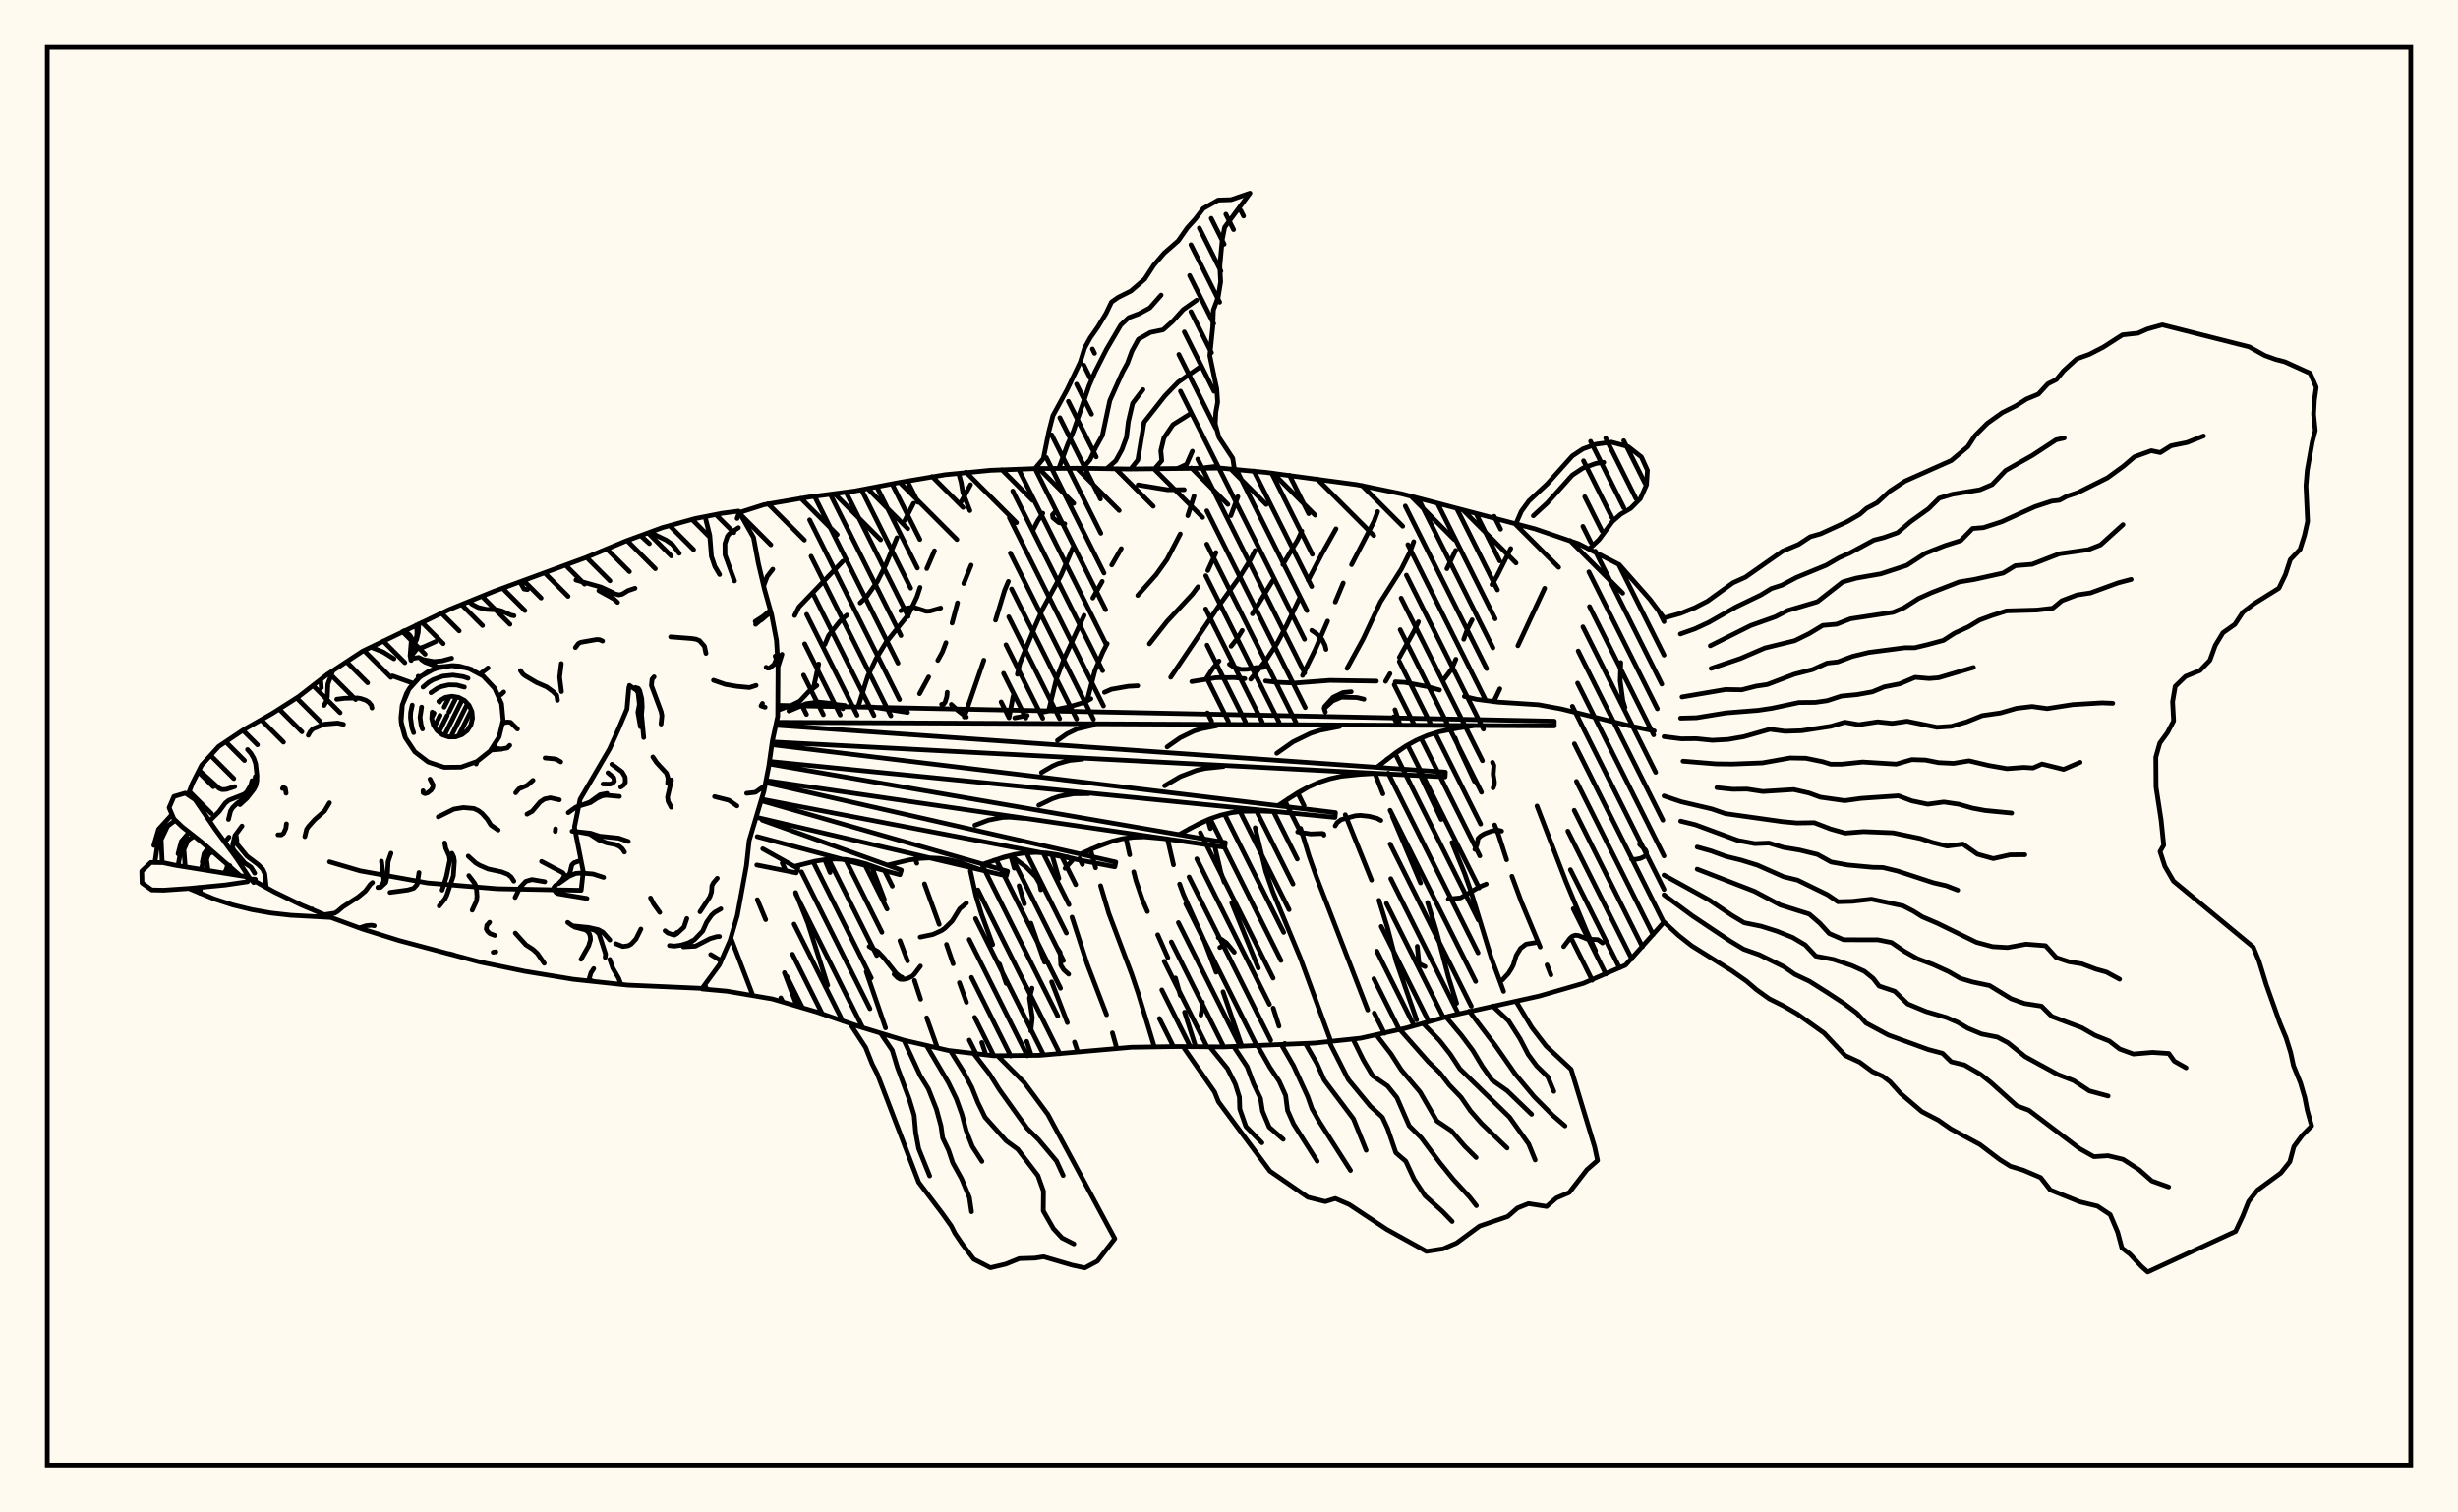 <svg xmlns="http://www.w3.org/2000/svg" width="520" height="320"><rect x="0" y="0" width="520" height="320" fill="floralwhite"/><rect x="10" y="10" width="500" height="300" stroke="black" stroke-width="1" fill="none"/><path stroke="black" stroke-width="1" fill="none" stroke-linecap="round" stroke-linejoin="round" d="
M 156.42 108.44 161.61 106.79 171.19 105.16 180.81 103.89 190.35 102.06 199.93 100.44 209.59 99.5 219.3 99.13 229.01 99.07 238.72 99.23 258.14 99.03 267.81 99.94 287.06 102.54 296.57 104.49 324.75 111.9 333.94 115.04 342.58 119.48 349.01 126.76 352.03 130.76 
M 352.03 195.08 343.88 204.21 334.96 208.05 325.63 210.74 306.67 214.95 297.31 217.55 287.83 219.66 278.17 220.68 258.77 221.5 249.05 221.42 239.34 221.57 220 223.27 210.28 223.37 200.64 222.25 191.17 220.07 181.88 217.24 172.7 214.08 163.38 211.34 153.81 209.71 148.53 209.23 
M 174.53 148.83 178.74 149.26 
M 182.85 149.52 184.91 149.62 192 150.73 
M 214.67 151.88 217.33 151.38 
M 220.82 150.63 226.13 149.56 229.41 148.59 230.79 147.85 
M 233.65 146.48 235.12 145.84 238.69 145.21 240.68 145.1 
M 252.12 144.21 257.28 143.39 261.17 143.37 263.35 143.6 
M 267.74 144.08 269.95 144.35 274.02 144.52 281.32 143.96 291.19 144.11 
M 295.18 144.27 297.18 144.38 301.87 145.25 304.54 145.99 
M 309.79 147.35 312.37 147.96 316.93 148.55 325.5 149.11 330.29 149.99 344.64 153.54 349.96 154.65 
M 149.11 208.32 149.5 209.32 
M 154.61 198.44 159.28 210.64 
M 160.22 190.35 161.98 194.57 
M 165.94 205.79 168.61 212.88 
M 163.48 120.44 162.3 121.97 161.55 123.95 
M 165.48 182.6 166.16 184.06 
M 168.32 188.84 170.91 195.33 175.1 208.46 
M 178.3 118.76 169.02 128.42 168.11 130.23 
M 165.42 138.44 164.59 141.08 
M 174.48 181.89 175.6 184.59 
M 183.26 205.59 187.34 217.48 
M 193.26 106.51 191.43 110.08 
M 189.75 113.77 187.39 119.48 185.59 123.07 183.35 126.22 181.97 127.55 
M 179.16 130.15 177.72 131.42 175.31 134.44 174.5 136.35 
M 173.2 140.48 172.1 145.58 
M 184.33 183.15 187.08 190.29 
M 190.39 199.02 192 203.32 
M 193.47 207.45 194.76 211.4 
M 196.05 215.33 198.32 221.71 
M 205.32 102.55 203.4 106.07 
M 197.69 116.53 196.07 120.3 
M 194.64 124.28 193.97 126.3 192.23 129.97 187.4 135.99 185.34 139.37 183.58 143.06 181.57 149.46 
M 193.63 181.76 193.96 182.64 
M 195.58 187 198.69 195.57 
M 200.24 199.82 201.64 203.91 
M 202.96 207.91 204.46 212.07 
M 207.7 220.57 208.57 223.17 
M 205.45 119.58 203.89 123.44 
M 202.56 127.54 201.42 131.83 
M 200.12 135.98 199.37 137.96 198.4 139.72 
M 196.46 143.23 194.54 146.77 
M 205.29 184.27 206.46 189.53 207.65 193.43 210.01 199.85 
M 211.45 203.97 212.87 208.07 
M 217.2 220.32 218.19 223.29 
M 220.61 108.59 219.53 110.23 218.61 112.01 
M 213.32 123.01 212.52 124.93 210.61 131.21 
M 208.14 139.68 204 151.7 
M 213.81 181 214.58 183.68 
M 215.59 187.4 216.72 191.24 
M 218.09 195.32 220.97 203.57 
M 222.48 207.74 225.8 216.36 
M 227.31 220.48 228.01 222.57 
M 226.93 115.98 224.47 121.71 220.61 128.8 218.93 132.61 215.73 140.42 215.23 142.67 
M 214.33 147.29 213.46 151.86 
M 222.5 180.66 224.01 185.85 
M 226.79 194.05 230 203.97 234.1 214.69 
M 235.34 218.53 236.27 221.84 
M 237.21 116.07 235.2 119.54 
M 233.18 123.01 231.19 126.52 
M 229.35 130.2 224.99 139.65 223.48 143.68 221.84 150.4 
M 230.7 179.78 231.78 183.6 
M 232.84 187.39 234.56 193.2 239.44 206.17 240.78 210.16 244.21 221.5 
M 252.6 104.95 251.28 109.1 
M 249.69 112.97 246.88 118.38 244.59 121.58 240.69 125.97 
M 234.23 136.17 233.29 138 231.63 141.92 229.97 148.32 
M 238.21 177.35 238.99 180.85 
M 239.84 184.46 240.31 186.31 241.72 190.47 242.74 192.86 
M 244.92 197.77 247.06 202.62 
M 248.67 206.92 249.71 210.62 
M 250.6 214.15 252.94 221.45 
M 261.88 105.09 260.39 109.09 
M 257.24 116.91 255.52 120.71 
M 253.43 124.15 252.24 125.74 246.86 131.52 243.16 136.22 
M 246.99 177.49 248.26 182.97 
M 249.55 187.04 250.34 189.22 254.81 199.18 257.28 205.7 
M 258.74 209.83 262.72 221.37 
M 265.51 116.48 264.59 118.32 262.46 121.76 257.79 128.27 247.67 143.29 
M 255.53 173.44 256.06 175.31 
M 256.99 179.06 258.27 184.54 259 186.66 
M 260.59 191.03 266.2 204.82 
M 269.36 213.29 270.58 217.11 
M 271.81 220.76 271.9 221 
M 275.4 112.36 274.52 114.23 271.4 119.45 
M 269.23 122.88 264.95 129.87 
M 262.8 133.39 261.72 135.14 260.45 136.72 
M 257.89 139.85 256.59 141.4 255.15 143.64 
M 265.53 175.13 267.79 184.43 269.27 188.68 275.08 202.67 281.55 220.32 
M 282.64 111.88 279.64 117.22 276.76 122.76 
M 274.93 126.58 272.17 132.35 270.2 136.08 267.93 139.53 264.59 143.71 
M 275.15 175.26 277 181.3 278.51 185.57 289.34 213.68 
M 291.44 108.24 290.7 110.26 285.93 119.47 
M 284.17 123.35 282.49 127.36 
M 280.85 131.42 278.25 137.43 275.56 142.91 
M 284.6 172.38 290.15 186.2 
M 291.73 190.49 293.54 196.31 295.37 203.38 299.68 215.77 
M 299.08 114.61 298.34 116.68 296.46 120.42 292.04 127.36 288.39 135.18 284.98 141.42 
M 290.87 163.63 292.56 167.96 
M 294.57 172.72 300.52 186.79 
M 302.02 190.95 303.77 196.62 306.45 206.79 308.16 212.27 
M 307.95 116.46 306.1 120.33 
M 300.08 131.56 299.15 133.51 296.05 139.09 
M 294.06 142.54 293.13 144.15 
M 295.12 150.17 296.16 153.24 
M 300.07 163.22 304.9 173.37 
M 307.18 178.26 309.85 184.8 311.21 188.69 315.46 202.57 318.09 209.74 
M 319.61 116.05 316.71 121.85 315.64 123.68 
M 311.43 131.15 310.44 133.1 309.66 135.25 
M 308 139.48 307.12 141.54 305.52 143.67 
M 307.84 156.13 308.62 158.19 311.94 165.31 
M 316.2 174.54 317.01 176.58 318.73 181.91 
M 319.86 185.4 321.88 190.88 325.83 200.35 
M 327.28 204.16 328.11 206.27 
M 326.77 124.47 321.12 136.62 
M 317.3 145.75 316.01 148.46 
M 325.16 170.54 331.31 186.59 335.68 197.1 337.53 201.15 
M 317.67 175.83 317.08 175.67 315.68 175.79 314.06 176.39 313.29 176.84 312.7 177.38 312.46 178.71 312.02 179.71 
M 194.72 204.41 193.37 206.18 192.96 206.56 192.03 207.01 191.16 207.21 190.43 207.18 189.85 206.84 189.15 206.12 
M 301.47 204.51 300.43 204.01 300.17 203.66 299.83 200.22 
M 205.18 108.03 203.68 104.16 203.34 102.11 202.81 100.16 
M 250.52 103.6 247.02 103.62 240.77 102.59 
M 200.39 146.47 200.31 147.36 199.96 148.52 199.66 148.95 199.21 149.02 
M 258.05 200.46 258.92 199.96 259.06 199.39 258.71 198.94 257.73 198.36 
M 277.51 133.38 278.45 134.02 279.71 135.31 280.31 136.52 280.52 137.39 
M 201.26 149.04 202.61 150.31 204.44 151.71 
M 325.19 199.38 322.86 199.75 321.69 200.64 320.77 202.15 320.15 204.17 319.76 204.92 319.08 205.99 317.85 207.32 
M 220.2 188.25 219.96 186.99 219.16 185.56 217.08 183.45 213.82 181 
M 225.32 183.71 227.19 181.66 
M 172.81 145.04 171.07 146.35 169.19 148.36 167.66 149.11 164.56 150.27 
M 345.16 181.76 345.97 181.84 347.01 181.63 347.9 181.23 348.17 180.94 348.34 180.42 348.14 179.89 346.88 178.66 
M 339.01 199.5 338.04 198.8 335.84 198.69 333.96 197.94 333.29 197.86 332.66 198.06 332.15 198.49 330.81 200.26 
M 292.13 173.58 291.32 173.14 289.67 172.72 287.82 172.52 286.73 172.6 283.73 173.41 282.88 174.05 282.47 174.73 
M 261.12 201.46 259.43 199.44 257.85 198.46 
M 288.54 147.93 287.05 147.58 283.79 147.51 281.94 148.28 280.34 149.75 
M 223.25 108.28 222.66 108.91 222.75 109.54 223.99 110.57 225.26 110.82 
M 204.46 191.08 203.03 192.28 201.43 194.86 199.87 196.4 199.18 196.88 197.36 197.7 194.67 198.26 
M 343.77 149.68 343.32 148.24 342.76 144.06 342.88 140.18 
M 218.08 218.11 218.39 215.33 217.79 211.21 218.33 209.07 
M 190.83 206.77 190.41 206.62 189.57 205.92 186.97 202.64 185.72 201.32 183.88 200.26 
M 199.01 128.64 196.75 129.29 195.95 129.33 193.17 128.45 191.23 128.78 190.57 129.22 
M 315.75 161.29 316.04 161.94 315.9 163.85 316.16 165.49 316.12 166.11 315.88 166.69 
M 226.08 206.11 225.06 205.2 224.42 204.21 224.29 201.55 223.54 200.39 
M 314.42 187.05 312.97 187.65 308.99 189.97 306.4 190.21 
M 260.1 140.52 261.03 141.16 262.56 141.62 263.89 141.61 265.85 141.22 266.65 141.3 267.4 141.18 
M 274.53 176.01 277.28 176.44 279.75 176.34 280.04 176.44 280.09 176.69 
M 254.36 212.01 254.39 213.03 254.06 214.78 
M 285.85 146.36 284.11 146.53 282.03 147.53 280.23 149.51 280.13 149.87 280.38 150.62 
M 178.29 149.94 177.27 149.17 176.52 148.9 173.11 148.54 170.55 148.89 166.89 150.43 
M 218.96 99.13 220.73 97.03 221.9 91.26 222.75 87.95 225.73 82.48 228.53 76.61 229.46 73.63 230.63 71.5 232.25 69.19 234.01 66.28 235.15 63.89 236.53 62.93 239.24 61.57 242.16 59.06 244.09 56.1 246.3 53.53 249.25 50.96 251.18 48.2 252.88 46.32 254.56 44.11 257.72 42.33 260.44 42.24 264.43 40.87 259.08 48.09 258.58 50.68 258.06 56.32 258.24 59.6 257.71 62.84 256.7 65.6 256.56 69.23 255.94 75.24 257.42 82.31 257.6 85.09 257.21 87.26 257.09 89.68 257.88 92.55 260.79 96.96 261.15 99.29 
M 258.09 99.03 258.09 99.03 
M 224.01 99.06 225.88 93.98 227.09 91.23 230.39 81.63 231.65 78.71 234.09 73.91 237.11 68.77 238.78 67.2 241.01 66.35 243.25 65.14 245.64 62.43 
M 229.07 99.07 230.6 97.28 231.76 94.76 233.23 92.1 234.79 84.75 237.46 78.78 238.51 76.87 239.48 74.25 240.83 71.78 243.39 70.33 246.06 69.79 248.1 67.96 250.31 65.5 253.16 63.5 
M 234.13 99.17 236.06 97.48 237.35 95.13 238.31 92.52 238.71 89.19 239.61 85.33 241.8 82.44 
M 239.19 99.23 240.71 97.33 242.04 89.34 246.43 83.77 249.23 80.87 253.89 77.63 
M 244.25 99.21 245.78 97.46 245.58 95.36 246.24 92.64 248.15 89.84 251.72 87.6 
M 249.31 99.03 251.03 98.24 252.24 95.47 
M 254.36 99.01 257.1 98.69 
M 164.58 149.24 328.82 152.58 328.81 153.59 164.26 152.82 
M 164.12 153.44 305.78 163.36 305.72 164.37 163.36 156.99 
M 163.28 157.55 282.53 171.93 282.42 172.94 162.78 161.11 
M 162.71 161.62 259.23 178.27 259.07 179.27 162.05 165.15 
M 161.96 165.58 236.05 182.4 235.85 183.39 161.11 169.1 
M 161.19 169.45 213.15 184.33 212.89 185.31 160.27 172.98 
M 161.27 173.53 190.68 184.09 190.38 185.06 160.19 177 
M 161.36 179.59 168.79 183.72 168.45 184.67 160.1 183.01 
M 312 153.51 306.89 154.28 304.41 154.84 302.01 155.6 299.71 156.59 297.5 157.79 295.38 159.19 291.28 162.35 
M 291.21 163.62 286.17 163.91 283.71 164.24 281.32 164.77 279.01 165.53 276.77 166.52 274.59 167.71 270.37 170.46 
M 270.23 171.73 265.31 171.54 262.89 171.64 260.52 171.94 258.21 172.48 255.95 173.25 253.74 174.23 249.41 176.58 
M 249.21 177.84 244.44 177.18 242.09 177.05 239.76 177.13 237.46 177.45 235.2 178.01 232.97 178.77 228.56 180.7 
M 228.3 181.94 223.72 180.84 221.44 180.49 219.17 180.35 216.91 180.45 214.66 180.79 212.42 181.34 207.95 182.84 
M 207.63 184.07 203.28 182.54 201.09 181.98 198.89 181.62 196.68 181.51 194.46 181.63 192.23 181.97 187.74 183.04 
M 187.36 184.25 183.13 182.74 181.01 182.19 178.87 181.84 176.73 181.74 174.57 181.87 172.4 182.22 168.05 183.31 
M 309.43 153.85 304.41 154.84 302.01 155.6 299.71 156.59 297.5 157.79 293.31 160.73 
M 283.4 153.71 279.26 154.52 277.29 155.15 273.57 156.95 270.11 159.38 
M 257.38 153.56 254.12 154.2 252.56 154.69 249.63 156.12 246.91 158.03 
M 231.36 153.41 227.84 154.24 225.7 155.28 223.71 156.67 
M 288.68 163.72 283.71 164.24 281.32 164.77 279.01 165.53 276.77 166.52 272.47 169.05 
M 258.82 162.17 255.02 162.56 253.18 162.97 249.69 164.31 246.39 166.25 
M 228.97 160.61 226.32 160.88 223.81 161.57 222.62 162.1 220.32 163.45 
M 267.76 171.59 262.89 171.64 260.52 171.94 258.21 172.48 255.95 173.25 251.57 175.36 
M 230.3 167.92 227.13 167.95 224.09 168.5 222.62 169 219.77 170.37 
M 246.82 177.47 242.09 177.05 239.76 177.13 237.46 177.45 235.2 178.01 230.76 179.69 
M 216.69 173.16 213.61 172.89 212.1 172.94 209.14 173.51 206.25 174.6 
M 226.01 181.35 221.44 180.49 219.17 180.35 216.91 180.45 214.66 180.79 210.18 182.05 
M 211.13 223.45 216.7 229.05 221.67 235.75 235.84 262.07 232.16 266.83 229.5 268.25 226.78 267.66 220.77 265.9 218.93 266.19 215.64 266.29 212.78 267.45 209.53 268.22 206.01 266.42 203.59 263.24 202 260.9 201.25 259.4 199.38 256.77 194.35 250.14 185.64 227.33 184.51 225.11 183.12 221.61 179.82 216.57 
M 206.09 223.01 209.31 227.17 211.43 230.56 217.28 238.72 219.77 241.18 223.5 245.63 224.92 248.7 
M 201.07 222.33 203.84 226.76 205.59 230.06 206.87 233.26 208.39 236.38 212.86 241.37 215.32 243.17 219.58 248.74 220.75 252.02 220.71 256.19 222.86 259.94 224.66 261.9 227.18 263.18 
M 196.11 221.37 200.63 229.03 202.31 232.47 203.51 235.81 204.41 239.26 205.7 242.56 207.74 245.72 
M 191.22 220.08 194.65 227.52 196.41 230.38 198.11 234.69 199.07 238.22 199.42 240.74 200.67 243.36 201.56 246.02 203.41 249.36 205.09 253.37 205.53 256.37 
M 186.35 218.69 188.75 222.21 189.87 225.9 192.37 232.6 193.39 235.96 193.72 239.65 194.35 243.03 196.67 248.79 
M 320.71 211.83 324.04 217.35 327.08 221.31 332.38 226.25 337.35 242.66 337.97 245.52 335.72 247.48 331.99 252.31 329.26 253.47 327.2 255.26 323.35 254.66 321.03 255.59 318.99 257.37 313.01 259.41 308.15 262.99 305.3 264.22 301.77 264.76 293.39 260.12 285.42 254.84 282.49 253.58 280.37 254.23 276.68 253.31 268.64 247.76 257.77 233.1 256.94 231.03 250.27 221.43 
M 315.76 212.84 319.17 216.01 321.57 219.77 323.3 223.1 325.07 225.5 327.44 227.82 328.72 230.91 
M 310.82 213.93 316.28 221.11 320.56 227.24 324.57 232.04 328.47 235.96 331.08 238.21 
M 305.9 215.13 309.18 219.05 311.57 222.24 313.58 225.59 315.65 228.53 318.84 230.77 324.01 235.75 
M 301.03 216.49 304.6 220.21 306.83 223.06 308.84 226.13 319.33 236.34 323.41 242.06 324.77 245.41 
M 296.15 217.83 302.15 224.61 304.65 227.03 306.61 229.57 309.1 232.16 311.09 235.04 313.44 237.72 318.84 242.9 
M 291.23 219.02 294.28 222.99 296.43 226.34 300.43 231.05 303.97 237.18 307.06 239.25 309.86 242.5 312.28 244.9 
M 286.24 219.86 288.43 224.3 290.38 227.6 293.56 229.79 295.53 232.24 298.11 238.18 300.7 240.76 304.6 246 307.43 249.49 310.89 253.25 312.33 255.09 
M 281.22 220.47 285.24 228.39 289.92 234.06 292.44 236.37 293.54 238.75 295.3 243.89 297.4 245.69 299.15 249.48 301.47 252.99 305.14 256.29 307.21 258.43 
M 276.18 220.81 278.58 224.98 280.16 228.53 286.33 236.72 289.01 243.37 
M 271.12 221.08 273.66 225.5 276.67 232.06 277.54 234.55 279.09 237.28 285.7 247.63 
M 266.07 221.27 268.63 225.79 270.64 228.79 271.98 231.77 272.39 234.95 273.69 237.85 278.66 245.69 
M 261.01 221.43 263.83 225.67 265.21 229.33 266.68 232.45 267.09 235.08 268.5 238.46 271.47 241.05 
M 255.95 221.5 259.67 226.08 261.33 229.36 262.2 232.12 262.28 234.63 263.57 238.33 266.96 241.78 
M 352.03 130.76 355.47 129.8 358.55 128.57 361.23 127.19 366.61 123.31 369.26 122.11 377.12 116.6 380.51 115.18 382.97 113.56 385.18 112.93 390.73 110.39 393.46 108.81 394.88 107.55 397.1 106.38 399.76 103.93 403.01 101.79 412.8 97.44 416.3 94.5 417.8 92.2 420.44 89.55 423.6 87.3 426.54 85.83 428.68 84.45 431.23 83.39 433.23 81.22 435.03 80.32 436.57 78.44 439.33 75.93 442 74.97 444.89 73.49 449.01 70.85 452.3 70.5 454.25 69.63 457.45 68.74 475.84 73.39 479.13 75.22 481.41 76.04 483.38 76.55 488.73 78.98 490 81.94 489.62 84.68 489.45 87.63 489.8 91.09 489.16 93.56 488.11 99.46 487.83 102.77 488.18 110.31 487.52 113.25 486.58 116.24 484.52 118.41 483.48 121.6 482.11 124.45 476.9 127.7 474.49 129.52 472.79 132.1 470.27 133.88 468.65 136.55 467.51 139.7 465.4 141.88 462.34 143.12 460.17 145.23 459.62 148.49 459.84 152.53 458.52 155.03 456.91 157.23 456.07 160.21 456.12 166.51 457.2 173.57 457.74 178.82 456.97 180.16 457.99 183.29 459.8 186.41 476.67 200.35 477.89 203.31 479.44 208.35 482.33 216.47 483.62 219.56 484.6 222.71 485.2 225.48 486.68 229.13 487.58 232.21 488.11 234.91 489.03 238.22 487 240.26 485.28 242.6 484.42 245.8 482.53 248.17 477.58 251.8 475.69 254.21 474.47 257.28 472.94 260.53 454.35 269.12 453.05 267.97 450.61 265.36 448.89 264.04 447.99 260.68 446.42 256.98 443.72 255.19 439.97 254.28 433.76 251.77 431.72 249.15 428.06 247.59 425.3 246.75 423.04 245.33 418.86 242.16 412.68 238.83 410.06 237 406.57 235.19 402.08 231.36 399.85 228.88 398.31 227.71 396.12 226.73 393.42 224.73 390.37 223.33 385.91 218.59 380.23 214.53 377.32 212.83 374.28 211.31 371.57 209.37 369.49 207.59 366.33 205.37 357.89 200.1 355.11 197.91 352.03 195.08 
M 355.49 134.13 358.53 133.06 361.48 131.7 367.18 128.45 372.51 125.88 374.74 124.52 376.98 123.8 380.05 122.17 386.34 119.59 389.09 118 391.36 117 396.45 114.26 398.5 113.74 401.45 112.7 404.21 110.35 407.98 107.65 410.24 105.41 413.07 104.57 418.87 103.62 421.45 102.52 424.3 99.54 429.99 96.33 434.98 93.06 436.69 92.68 
M 361.82 136.63 370.38 132.35 375.57 130.51 378.18 129.17 384.49 127.3 389.84 123.12 392.73 122.31 397.9 121.41 403.38 119.62 407.31 117.07 411.5 115.42 414.79 114.38 417.31 111.81 419.6 111.63 423.47 110.38 430.49 107.21 434.08 106.03 435.68 105.85 437.26 105 439.54 104.24 445.85 101.09 449.22 98.64 451.55 96.65 455.12 95.36 457.02 95.76 459.29 94.32 462.67 93.64 466.17 92.25 
M 362 141.42 368.18 139.33 373.37 137.1 379.68 135.56 382.72 134.07 385.6 132.33 388.54 132.07 391.47 130.93 400.49 129.55 402.78 128.6 405.9 126.61 408.62 125.39 414.47 123.12 417.64 122.6 423.79 121.24 426.34 119.69 429.92 119.4 435.67 117.17 441.8 116.3 444.38 115.28 449.12 111 
M 355.84 147.46 365.05 145.89 368.47 145.95 371.54 145.17 373.88 144.83 379.62 142.65 383.46 141.66 386.54 140.29 388.78 140.04 391.91 138.87 395.34 138.04 402.92 137.05 405.05 137.05 407.87 136.37 411.13 135.49 413.48 133.97 416.41 132.63 418.8 131.19 421.38 130.24 424.49 129.25 430.92 129.07 434.27 128.68 436.19 127.09 439.4 125.87 442.24 125.45 448.12 123.31 450.85 122.59 
M 355.53 151.94 358.9 151.85 365.16 150.83 371.93 150.29 374.83 149.86 380.57 148.64 384.01 148.61 386.55 148.25 389.52 147.28 392.87 146.96 396.09 146.38 398.63 145.33 401.89 144.69 405.15 143.31 408.11 143.56 410.14 143.4 417.49 141.22 
M 352.03 155.86 355.68 156.32 358.87 156.29 362.23 156.63 365.58 156.45 368.92 155.87 374.43 154.3 377.64 154.73 381.14 154.61 387.31 153.67 390.28 152.8 393.25 153.32 397.21 152.72 400.32 153.04 403.44 152.59 409.77 153.88 412.77 153.68 416.05 152.73 419.35 151.4 423.23 150.84 426.58 149.87 429.89 149.48 433.1 149.92 438.49 149.08 444.68 148.71 446.96 148.8 
M 356.05 161.05 363.06 161.62 366.49 161.66 372.86 161.41 378.71 160.37 382.03 160.43 385.6 161.16 387.31 161.69 389.56 161.69 394.07 161.23 401.16 161.67 404.44 160.72 407.34 160.81 410.12 161.36 413.27 161.51 416.57 160.98 420.69 161.95 424.6 162.63 428.12 162.36 430.09 162.48 432 161.65 436.57 162.78 440.06 161.29 
M 363.21 166.65 366.53 167 369.58 166.96 372.92 167.47 379.45 167.06 382.68 167.79 385.09 168.67 390.27 169.4 393.72 168.92 401.6 168.38 404.46 169.45 407.83 170.15 411.22 169.69 414.36 170.15 417.22 170.97 419.98 171.48 425.57 172.02 
M 352.03 168.41 355.65 169.63 362.13 171.15 365.01 172.14 377.09 173.84 380.16 174.12 383.81 174.06 387.24 175.38 390.35 176.26 394.26 175.95 400.47 176.2 406.29 177.41 408.84 178.25 411.95 179.02 415.26 178.59 418.33 180.73 421.69 181.66 425.25 180.86 428.37 180.85 
M 355.55 173.73 358.66 174.49 367.68 177.82 371.26 178.49 374.22 178.37 377.31 179.3 380.69 179.86 384.48 180.78 387.38 182.38 390.95 183.02 396.17 183.5 398.31 183.54 401.43 184.29 409 186.76 411.72 187.39 414.15 188.33 
M 359.05 179.22 361.98 180.04 365.18 181.21 368.34 181.98 371.8 183.05 377.32 185.49 380.28 186.21 386.62 189.3 388.82 190.79 391.88 190.7 395.91 190.24 402.59 191.66 404.81 192.8 406.64 193.96 409.85 195.33 418.11 199.36 421.54 200.28 424.72 200.47 428.61 199.76 432.74 200.08 435.01 202.59 437.67 203.48 440.41 203.93 443.42 205.06 445.62 205.67 448.4 207.17 
M 359.05 183.89 371.17 188.58 376.63 191.48 382.77 193.41 385.02 195.36 386.97 197.5 390.02 198.82 397.3 198.84 400.16 199.41 402.9 201.29 405.63 202.83 408.83 204.02 412.23 205.57 414.69 206.99 417.25 207.75 420.91 208.52 425.45 211.3 428.29 212.31 431.89 212.87 434.08 215.06 440.44 217.46 443.22 219.06 446.24 220.26 448.42 221.94 451.32 223 455.36 222.66 458.83 222.89 459.97 224.51 462.47 225.92 
M 352.03 185.15 361.61 190.43 366.37 193.66 368.99 195.23 372.58 195.96 375.88 197 379.24 198.34 381.92 199.93 384.13 202.28 387.89 202.99 391.75 204.3 394.43 205.51 396.28 207.01 397.53 208.62 400.84 209.73 403.57 212.4 407.48 214.02 411.77 215.27 414.14 216.29 416.3 217.56 419.21 218.77 422.54 219.42 424.79 220.61 428.46 223.57 435.35 227.34 438.69 228.63 442.02 230.82 445.98 231.89 
M 352.03 189.33 358.05 193.78 366 199.09 368.9 200.83 372.19 201.99 377.39 204.54 379.72 206.16 382.8 207.61 386.62 210.02 390.11 212.31 392.85 214.38 394.75 216.45 399.49 218.99 407.96 222.06 410.95 222.85 412.78 224.64 415.57 225.31 419 227.3 421.19 229.04 426.66 233.95 429.22 234.9 439.97 243.04 442.98 244.72 445.96 244.52 449.15 245.29 452.52 247.48 455.23 249.86 458.78 251.13 
M 320.71 110.79 321.85 108.18 323.43 106.01 327.31 102.4 332.63 96.47 334.89 94.98 337.66 93.99 340.91 93.56 344.45 94.51 347.25 96.7 348.52 99.5 348.32 102.58 347.02 105.5 344.99 107.56 342.87 108.79 341.11 110.33 338.32 114.13 336.37 115.99 
M 324.38 109.13 327.31 106.44 332.63 100.52 334.89 99.03 337.66 98.04 339.28 97.82 
M 39.78 168.19 40.68 165.78 42.66 161.88 46.26 157.94 51.62 154.35 57.61 150.94 63.15 147.41 69.24 142.69 76.67 137.8 95.08 128.94 104.37 125.16 123.89 118 132.39 114.47 140.13 111.63 147.05 109.72 152.8 108.59 156.25 108.14 159.41 113.7 160.42 119.13 161.7 124.58 163.23 130.05 164.27 135.49 164.59 140.86 164.53 151.56 163.39 156.82 162.64 162.12 161.61 167.39 158.49 177.85 157.91 183.16 155.98 193.71 154.46 198.94 152.19 204.12 148.53 209.11 132.79 208.42 121.27 207.19 110.99 205.5 101.53 203.54 84.38 198.97 76.75 196.58 70 194.11 63.77 191.49 57.94 188.67 52.69 185.75 
M 133.04 145.46 132.63 150.03 130.79 154.37 128.95 158.46 122.73 169.11 121.53 175.01 123.39 184.41 122.95 188.37 105.15 188.03 90.46 186.81 76.2 184.25 69.71 182.34 
M 50.82 185.27 42.69 178.19 38.58 174.96 36.78 173.25 35.78 170.89 36.8 168.52 39.21 167.81 41.25 169.18 45.47 175.36 50.02 181.56 52.75 185.7 
M 52.38 186.54 47.65 187.24 40.02 187.97 34.65 188.34 32.11 188.29 30.05 186.81 29.99 184.31 31.91 182.48 34.51 182.52 37.13 183.07 52.41 185.53 
M 85.77 156.09 84.86 152.65 85.12 149.09 86.52 145.81 88.91 143.17 92.02 141.44 95.53 140.82 99.06 141.37 102.21 143.03 104.65 145.63 106.11 148.88 106.44 152.43 105.6 155.9 103.68 158.9 100.89 161.12 97.53 162.31 93.97 162.34 90.58 161.22 87.75 159.06 85.77 156.09 
M 85.64 155.79 84.93 153.21 84.82 151.87 85.09 149.21 86.01 146.69 86.7 145.54 88.47 143.53 90.69 142.02 93.2 141.1 95.87 140.82 97.2 140.93 99.79 141.64 
M 87.51 155.02 87.15 153.98 86.84 151.83 86.88 150.74 87.21 149.18 
M 89.49 145.37 90.67 144.38 91.61 143.82 93.66 143.07 95.82 142.84 97.98 143.16 99.01 143.51 
M 89.38 154.24 89.1 153.45 88.86 151.79 89.19 149.6 
M 91.17 146.55 92.54 145.62 93.31 145.28 94.94 144.9 96.62 144.94 98.24 145.38 
M 91.69 153.43 91.33 152.05 91.43 150.66 
M 92.83 148.38 94.19 147.56 95.6 147.31 97.01 147.54 98.27 148.2 99.24 149.24 99.83 150.54 99.96 151.96 99.63 153.35 98.86 154.55 97.74 155.43 96.4 155.91 94.97 155.93 93.62 155.48 92.48 154.61 91.69 153.43 
M 93.21 148.11 92.99 148.55 
M 91.82 150.88 91.34 151.84 
M 95.08 147.41 93.97 149.61 
M 93.1 151.36 91.91 153.75 
M 96.57 147.47 94.97 150.66 
M 94.61 151.37 92.85 154.89 
M 97.83 147.97 94.01 155.61 
M 98.9 148.87 95.37 155.92 
M 99.71 150.28 97 155.7 
M 40.05 167.46 44.71 172.11 
M 41.95 163.28 45.12 166.46 
M 44.55 159.81 49.46 164.72 
M 47.75 156.94 51.71 160.9 
M 51.39 154.51 54.46 157.58 
M 55.24 152.29 59.97 157.02 
M 59.05 150.02 63.87 154.84 
M 62.75 147.66 67.74 152.65 
M 66.21 145.04 71.95 150.79 
M 69.65 142.42 75.23 148 
M 73.31 140.01 77.77 144.47 
M 77 137.63 82.69 143.32 
M 81.08 135.63 85.65 140.2 
M 85.15 133.63 89.93 138.41 
M 89.27 131.68 93.76 136.17 
M 93.39 129.74 97.14 133.48 
M 97.63 127.9 102.08 132.35 
M 101.95 126.14 107.89 132.09 
M 106.31 124.44 111.05 129.18 
M 110.75 122.81 114.47 126.52 
M 115.2 121.18 120.18 126.17 
M 119.64 119.56 123.67 123.58 
M 124.08 117.92 129.04 122.88 
M 128.37 116.14 133.16 120.94 
M 132.67 114.37 138.63 120.33 
M 137.1 112.74 142 117.63 
M 141.65 111.21 146.73 116.29 
M 146.4 109.89 150.15 113.64 
M 151.44 108.86 155.26 112.68 
M 137.38 115.01 135.53 113.32 
M 108.98 189.88 110.01 187.77 111.23 186.47 112.53 186.09 115.24 186.55 
M 44.35 173.68 46.34 171.71 47.65 169.93 48.38 169.33 51.62 168.06 52.19 167.59 53.06 166.11 53.32 165.16 
M 135.59 196.56 134.55 198.65 133.54 199.73 132.9 200.09 131.77 200.25 130.25 199.66 
M 105.39 175.62 103.84 174.55 103.07 173.31 101.99 172.1 101.18 171.49 100.24 171.06 98.04 170.86 96.02 171.19 92.71 172.82 
M 111.49 172.25 112.59 171.65 114.24 169.7 115.19 169.06 116.42 168.8 118.34 169.23 
M 122.93 202.96 124.53 200.13 124.93 198.81 124.88 198.13 124.68 197.51 124.33 197.05 123.83 196.72 121.52 196.13 
M 131.37 208.27 130.89 206.99 129.65 204.85 129 202.99 
M 80.7 182.2 81.21 186.19 81.08 186.75 80.61 187.46 80.18 187.77 79.95 187.72 
M 42.11 162.97 46.37 166.82 46.98 167.07 47.86 167.02 49.65 166.43 
M 99.9 192.57 100.81 190.59 100.92 189.66 100.82 188.3 100.66 187.38 100.36 186.81 99.18 185.26 
M 90.97 164.85 91.62 166.09 91.54 166.63 91.21 167.17 90.45 167.77 89.88 167.92 89.52 167.73 89.5 167.31 
M 127.7 185.63 125.45 184.91 122.98 184.71 121.8 184.79 120.4 185.38 118.19 186.94 
M 131.05 168.51 128.23 168.26 127.39 168.38 126.3 168.89 124.9 169.82 122.41 170.57 121.18 171.22 
M 134.34 124.46 132.88 124.95 131.62 125.71 130.92 125.86 129.29 125.42 128.01 124.7 
M 161.02 131.21 163.07 129.47 
M 60.6 174.3 60.48 175.23 60 176.29 59.53 176.63 58.81 176.62 
M 152.23 121.55 151.22 119.83 150.5 117.7 150.15 113.24 149.16 109.3 
M 159.77 131.49 161.37 130.47 162.97 129.12 
M 127.47 135.63 126.85 135.35 126.28 135.3 122.86 135.9 122.37 136.15 121.73 137.01 
M 145.3 194.34 144.7 196.15 143.19 197.54 142.67 197.82 
M 108.74 130.28 108.18 130.19 106.19 129.28 105.28 129.03 102.88 128.92 101.13 128.51 99.88 127.84 99.19 127.27 
M 82.72 180.52 82.11 182.3 81.96 185.14 81.61 186.71 80.52 187.73 79.94 187.79 
M 151.74 185.82 150.93 186.77 150.61 187.4 150.52 188.74 150.17 189.75 148.09 192.91 
M 135.49 153.76 134.95 150.7 135.28 149.03 135 146.55 134.67 146.06 133.16 145.02 
M 106.57 146.42 106.04 146.92 105.37 147.23 
M 124.18 190.09 118.07 189.07 117.66 188.86 117.21 188.27 117.18 187.76 117.57 187.28 
M 128.42 167.88 126.95 168.16 124.78 169.73 121.81 170.79 120.22 171.94 
M 141.87 134.75 146.29 135.09 147.22 135.23 147.97 135.53 149.03 136.73 149.35 138.24 
M 136.18 156.04 135.72 151.21 135.86 149.5 135.76 147.8 135.32 146.08 135.04 145.66 134.42 145.46 
M 155.94 109.69 156.4 108.41 
M 93.53 188.33 94.45 185.42 95.16 181.99 95.02 181.08 94.3 179.47 94.09 178.35 
M 106.29 153.05 107.29 152.75 108.02 152.82 109.47 154.25 
M 96.02 202.03 95.05 201.77 
M 78.69 149.79 78.56 149.22 78 148.55 77.35 148.14 76.31 147.79 75.59 147.67 72.9 147.74 71.24 147.95 
M 129.44 161.7 131.6 163.31 132.25 164.41 132.3 165.55 131.97 166.07 131.31 166.53 
M 122.59 182.14 121.44 182.55 120.98 183.01 120.55 184.77 119.61 185.8 
M 139.85 153.2 140.03 151.41 139.86 150.55 137.81 145.04 137.95 143.71 138.37 143.21 
M 70.4 141.93 69.36 144.77 69.25 147.41 68.94 148.55 68.56 149.24 
M 164 138.8 164.23 139.5 163.73 140.61 162.79 141.35 162.37 141.36 162.07 141.17 
M 108.71 186.42 108.16 185.57 107.46 184.99 106.11 184.46 103.26 183.85 101.51 183.09 100.66 182.6 99.06 181.14 
M 48.34 173.36 48.77 171.61 49.2 170.9 50.15 169.97 52.31 168.42 53.24 167.09 53.66 166.32 53.93 165.39 54 164.31 
M 137.62 189.99 138.31 191.3 139.57 193.04 
M 155.39 122.91 153.38 117.39 153.36 115.03 153.89 113.44 154.3 112.93 156.22 111.65 
M 92.2 135.73 89.59 136.89 88.16 137.31 87.23 138.53 87 139.16 87.01 139.72 
M 141.99 170.79 141.34 169.55 141.22 168.64 142.05 165.02 
M 129.71 125.4 127.14 124.21 121.85 122.72 
M 69.7 169.86 68.67 171.58 66.56 173.43 65.28 174.85 64.87 175.46 64.49 177.01 
M 83.01 143.01 87.58 144.64 
M 88.54 143.58 88.47 143.08 
M 130.65 127.44 129.84 126.7 126.69 124.96 
M 143.7 117.06 142.24 115.18 140.91 114.27 138.09 112.91 137.65 112.54 
M 92.92 191.69 94.15 190.16 94.51 189.44 95.91 185.31 96.13 182.2 95.99 181.32 95.61 180.54 
M 72.66 153.25 71.41 152.98 68.61 153.22 66.18 154.22 65.61 154.84 65.22 155.57 
M 159.85 132.1 163.05 129.38 
M 53.87 184.73 53.09 183.47 51.82 182.62 49.46 179.89 49.25 179.39 49.24 178.67 49.72 176.73 
M 67.84 143.78 67.97 145.52 
M 88.64 184.61 88.25 187.13 87.51 187.94 86.27 188.3 82.51 188.81 
M 125.65 207.66 124.86 207.39 124.66 207.04 125.02 205.83 125.6 204.94 
M 161.86 149.63 161 149.34 161.3 148.82 
M 88.06 132.25 88.23 133.75 88.15 134.6 87.84 135.83 87.1 137.28 86.83 138.68 86.86 139.31 
M 129.01 198.87 127.56 197.23 126.59 196.69 124.56 196.23 121.12 195.88 120.1 195.15 
M 152.2 198.14 151.62 198.17 150.17 198.6 147.12 200.18 144.58 200.33 
M 118.75 140.39 118.4 143.29 118.78 146.32 
M 146.52 199 145.62 199.49 144.15 199.95 142.7 200.16 141.62 200.05 
M 115.32 160.37 117.26 160.55 117.81 160.7 118.63 161.19 
M 56.34 187.8 56.03 184.89 55.59 183.89 54.61 182.91 52.24 181.13 50.18 178.61 49.9 177.1 
M 132.11 180.28 131.64 179.57 131.02 179.05 130.17 178.68 128.38 178.34 126.76 177.75 124.75 176.45 122.29 175.99 
M 111.59 124.73 110.86 124.62 110 123.09 
M 88.59 132 88.47 133.84 88.12 135.34 87.3 136.88 86.99 137.83 86.84 138.72 86.94 139.7 
M 150.94 143.93 153.44 144.8 155.9 145.22 158.55 145.47 159.96 145.02 
M 50.76 170.24 52.24 168.88 53.7 167.01 54.1 166.24 54.33 165.23 54.35 164.06 54.08 161.57 53.67 160.41 53.08 159.4 52.37 158.59 
M 109.1 167.74 109.76 166.91 111.48 166.19 112.76 165.1 
M 50.11 177.84 49.91 176.51 51.19 174.77 
M 128.62 163.5 129.83 164.51 129.97 165.28 129.65 165.67 129.08 165.91 127.57 165.88 
M 59.76 166.83 59.96 166.58 60.37 166.83 60.53 167.83 
M 157.95 167.85 159.81 167.64 161.84 166.21 
M 65.92 192.39 66 192.32 
M 151.17 168.55 154.21 169.32 155.91 170.51 
M 110.11 141.88 110.63 142.62 111.12 143 113.5 144.4 115.67 145.35 116.99 146.32 117.77 147.1 117.94 148.16 
M 103.24 141.32 101.48 142.65 
M 92.82 141.3 92.3 140.97 89.92 140.09 89.14 139.55 
M 78.46 136.92 81.06 137.95 83.34 139.38 
M 117.47 175.91 117.53 175.36 
M 104.31 157.92 105.13 158.36 106.02 158.48 107.32 158.25 107.84 157.7 
M 102.49 126.09 102.23 126.03 
M 152.49 192.3 151.17 193.05 150.53 193.64 149.5 195.1 148.66 196.98 146.95 198.77 146.05 199.42 144.79 199.87 
M 141.24 165.76 141.33 164.64 141 163.6 138.91 161.34 138.12 160.16 
M 47.55 178.22 48.43 177.12 
M 76.03 196.32 77.51 195.84 78.64 195.75 79.17 195.86 
M 132.92 178.03 130.91 177.33 126.83 176.91 124.92 176.28 121.04 175.86 
M 109.02 197.42 111.26 199.9 112.75 200.86 113.68 201.71 115.13 203.8 
M 68.79 193.5 70.83 193.2 71.41 192.84 72.51 191.9 75.81 189.76 77.3 188.53 78.32 187.14 78.8 186.73 
M 103.57 195.13 102.99 195.77 102.87 196.55 103.14 197.04 103.64 197.51 104.66 197.9 
M 104.9 201.38 104.33 201.46 
M 114.57 182.26 119.06 184.63 119.35 185.01 119.37 185.4 118.89 186.19 118.23 186.85 
M 128.03 202.57 128.11 201.85 126.71 197.53 125.91 196.83 124.56 196.41 
M 139.54 111.85 139.53 111.84 
M 143.24 197.27 142.76 197.68 142.3 197.74 141.29 197.39 140.7 196.92 
M 152.56 203.28 150.36 201.95 
M 85.54 133.43 86.68 134.38 87.07 135.01 86.76 138.8 
M 100.74 161.63 100.92 161.1 
M 103.82 158.69 106.15 158.5 
M 95.55 139.26 93.49 139.82 91.77 139.97 89.49 139.55 88.57 139.1 87.6 139.27 
M 52.73 185.67 53.68 186.72 
M 48.13 182.88 47.89 184.2 48.39 183.62 48.8 183.47 
M 44.08 179.39 43.17 180.6 42.78 182.42 43.58 181.05 45 180.19 
M 40.01 176.09 38.36 178.02 37.67 180.65 38.77 178.47 41.03 176.9 
M 36.39 172.33 33.55 175.45 32.55 178.87 33.95 175.9 37.1 173.55 
M 52.4 185.94 54.01 186.03 
M 47.5 184.77 47.9 183.88 48.63 183.15 48.5 183.91 48.85 184.96 
M 42.58 183.9 43.09 181.79 44.26 180.33 43.7 181.82 44.03 184.17 
M 37.67 183.16 38.29 179.71 39.89 177.51 38.9 179.74 39.18 183.4 
M 32.77 182.49 33.49 177.62 35.51 174.68 34.09 177.66 34.32 182.52 
M 39.93 187.97 45.29 190.18 49.25 191.47 53.26 192.46 57.35 193.18 61.53 193.65 70 194.11 
M 42.13 187.74 42.39 188.27 42.31 189 
M 156.64 108.82 163.07 115.26 
M 162.48 106.57 170.17 114.26 
M 169.41 105.41 177.11 113.11 
M 176.58 104.48 186.3 114.2 
M 183.55 103.36 192.05 111.86 
M 190.34 102.06 202.43 114.15 
M 197.2 100.82 203.74 107.36 
M 204.35 99.88 215.04 110.57 
M 211.93 99.36 218.44 105.87 
M 219.78 99.12 227.15 106.49 
M 227.8 99.05 236.77 108.01 
M 236.05 99.2 243.97 107.11 
M 244.16 99.21 254.42 109.47 
M 252.05 99.01 259.76 106.72 
M 260.36 99.22 267.88 106.74 
M 269.35 100.12 278.22 108.99 
M 278.64 101.32 290.63 113.31 
M 288.12 102.7 296.75 111.33 
M 298.49 104.98 307.67 114.16 
M 309.58 107.98 320.73 119.12 
M 320.42 110.72 329.74 120.03 
M 332.13 114.34 343.29 125.49 
M 165.18 211.13 165.57 211.91 
M 166.43 206.54 169.74 213.16 
M 167.65 201.89 173.96 214.52 
M 168 195.52 178.26 216.03 
M 168.36 189.15 182.51 217.44 
M 169.56 184.46 184.04 213.42 
M 172.02 182.31 184.32 206.91 
M 175.32 181.82 185.48 202.15 
M 178.87 181.84 186.57 197.24 
M 182.82 182.66 187.66 192.33 
M 169.77 149.47 170.61 151.15 
M 187.11 184.16 188.77 187.48 
M 205.06 220.06 206.56 223.05 
M 170 142.85 174.18 151.21 
M 206.2 215.25 210.26 223.37 
M 170.23 136.22 177.75 151.27 
M 205.52 206.81 213.82 223.42 
M 170.65 129.99 181.32 151.32 
M 205.04 198.77 217.34 223.38 
M 171.99 125.58 184.89 151.38 
M 206.38 194.36 220.8 223.21 
M 171.59 117.7 188.46 151.44 
M 206.88 188.29 224.21 222.94 
M 171.28 109.99 190.28 148 
M 207.87 183.17 223.77 214.97 
M 172.33 105.01 189.97 140.3 
M 210.76 181.87 224.36 209.08 
M 175.66 104.6 190.59 134.46 
M 213.86 180.99 224.98 203.24 
M 179 104.19 192.12 130.43 
M 217.13 180.44 225.6 197.4 
M 182.25 103.61 192.66 124.43 
M 220.67 180.44 226.15 191.4 
M 185.48 102.99 194.08 120.19 
M 224.5 181.02 227.57 187.16 
M 188.71 102.37 194.6 114.13 
M 211.79 148.52 213.46 151.86 
M 228.36 181.66 228.99 182.91 
M 245.28 215.49 248.24 221.41 
M 191.94 101.75 194.21 106.27 
M 212.31 142.47 217.03 151.92 
M 245.79 209.44 251.8 221.45 
M 212.82 136.42 220.6 151.98 
M 246.31 203.39 255.36 221.49 
M 213.41 130.51 224.17 152.04 
M 247.8 199.29 258.9 221.5 
M 214 124.61 227.74 152.1 
M 249.29 195.2 262.39 221.39 
M 213.74 117.02 231.32 152.16 
M 250.85 191.23 265.88 221.28 
M 213.54 109.53 233.45 149.35 
M 251.55 185.55 268.82 220.09 
M 214.26 103.89 233.27 141.9 
M 253.18 181.72 268.56 212.49 
M 215.48 99.25 234.03 136.35 
M 253.94 176.17 269.33 206.94 
M 218.97 99.13 233.9 129 
M 256.02 173.23 271 203.21 
M 221.34 96.8 233.56 121.24 
M 259.08 172.28 271.57 197.26 
M 222.49 92.01 232.89 112.82 
M 262.34 171.71 272.71 192.46 
M 224.22 88.38 232.81 105.58 
M 255.44 150.83 256.31 152.58 
M 265.8 171.55 273.54 187.03 
M 226.02 84.91 231.91 96.68 
M 255.44 143.74 259.88 152.64 
M 269.41 171.69 274.44 181.75 
M 290.73 214.33 292.88 218.62 
M 227.75 81.29 230.92 87.63 
M 255.36 136.5 263.46 152.7 
M 271.84 169.47 275.27 176.32 
M 290.65 207.09 296.04 217.86 
M 229.28 77.26 230.63 79.97 
M 255.07 128.84 267.03 152.76 
M 274.52 167.75 275.88 170.47 
M 291.27 201.24 299.16 217.02 
M 231.11 73.84 231.56 74.75 
M 255.09 121.81 270.6 152.82 
M 292.2 196.02 302.26 216.14 
M 255.3 115.13 274.17 152.88 
M 293.31 191.15 305.36 215.26 
M 255.31 108.08 276.13 149.71 
M 294.23 185.91 308.52 214.49 
M 253.38 97.13 276 142.38 
M 294.1 178.58 311.26 212.89 
M 249.73 82.76 275.98 135.25 
M 294.08 171.44 312.18 207.64 
M 249.39 74.99 257.19 90.59 
M 261.56 99.33 276.49 129.19 
M 293.69 163.58 312.69 201.59 
M 250.55 70.23 256.84 82.8 
M 265.26 99.65 277.48 124.08 
M 295.13 159.38 312.77 194.67 
M 251.95 65.94 256.29 74.62 
M 269.02 100.08 277.62 117.28 
M 294.81 151.67 295.6 153.23 
M 297.79 157.63 312.91 187.87 
M 251.67 58.29 256.76 68.47 
M 272.79 100.54 276.86 108.68 
M 294.96 144.88 299.17 153.29 
M 300.62 156.2 313.06 181.08 
M 251.95 51.78 258.03 63.93 
M 296.04 139.95 302.74 153.35 
M 303.61 155.1 313.23 174.34 
M 253.72 48.24 258.29 57.37 
M 296.22 133.23 306.31 153.41 
M 306.76 154.31 313.41 167.62 
M 256.24 46.2 258.97 51.66 
M 296.42 126.55 309.88 153.47 
M 310.03 153.77 313.61 160.94 
M 332.62 198.95 336.84 207.39 
M 259.34 45.32 260.97 48.57 
M 297.53 121.69 313.82 154.27 
M 332.83 192.28 339.73 206.09 
M 262.51 44.57 263.08 45.71 
M 297.84 115.23 314.13 147.81 
M 332.23 184.01 342.62 204.78 
M 297.3 107.07 314.5 141.46 
M 331.69 175.85 345.22 202.9 
M 300 105.39 315.84 137.06 
M 333.04 171.45 347.47 200.31 
M 304.1 106.49 316.31 130.93 
M 333.51 165.32 349.72 197.73 
M 308.19 107.6 316.79 124.8 
M 333.08 157.38 351.97 195.15 
M 312.29 108.71 317.27 118.67 
M 332.65 149.44 352.03 188.18 
M 316.1 109.24 317.46 111.96 
M 333.75 144.54 352.03 181.1 
M 333.88 137.74 351.78 173.52 
M 334.88 132.63 350.26 163.4 
M 336.27 128.33 349.84 155.48 
M 336.14 121 350.62 149.96 
M 334.87 111.37 336.57 114.78 
M 337.49 116.62 351.55 144.73 
M 335.27 105.1 338.87 112.3 
M 342.42 119.39 352.03 138.6 
M 335.01 97.5 341 109.46 
M 350.9 129.26 352.03 131.52 
M 336.5 93.39 343.51 107.41 
M 339.7 92.71 346.07 105.45 
M 343.51 93.25 348.01 102.25 
"/></svg>